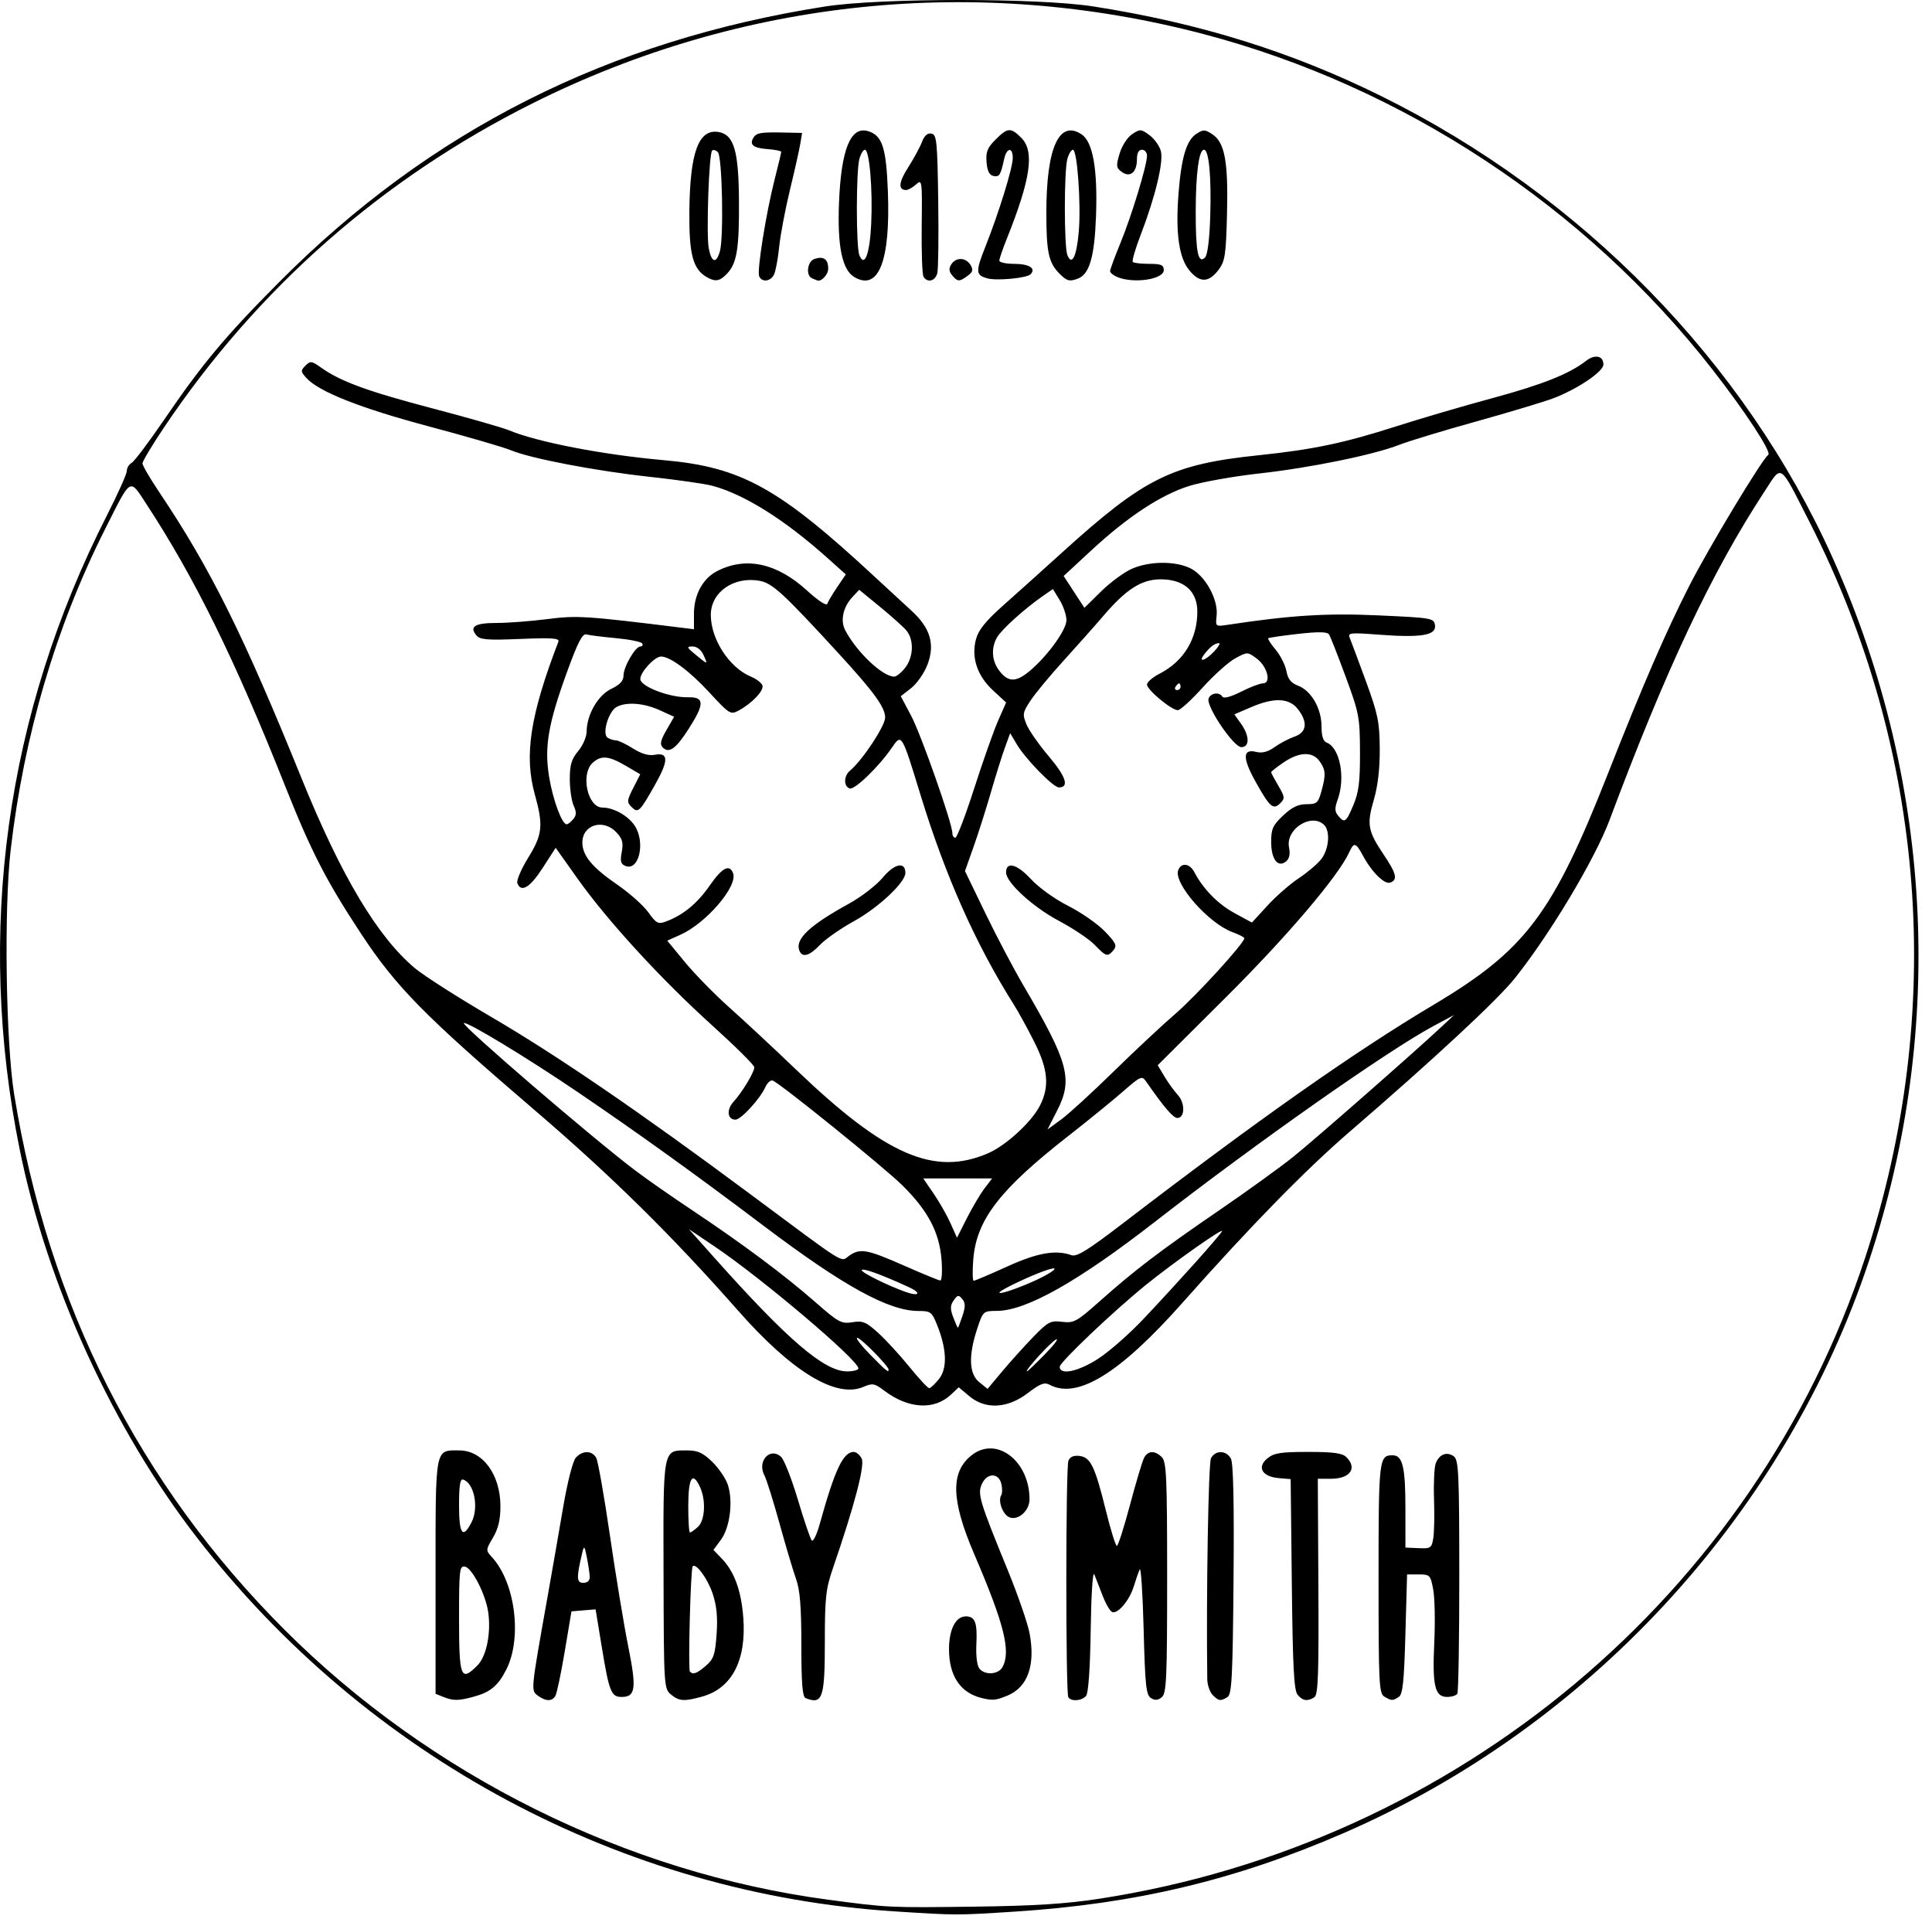 <?xml version="1.0" encoding="UTF-8" standalone="no"?>
<!-- Created with Inkscape (http://www.inkscape.org/) -->

<svg
   version="1.1"
   id="svg9"
   width="383.803"
   height="382.623"
   viewBox="0 0 383.803 382.623"
   sodipodi:docname="6.png"
   inkscape:export-filename="/Users/andrew/Desktop/ornaments/6/6.png"
   inkscape:export-xdpi="96"
   inkscape:export-ydpi="96"
   inkscape:version="1.1 (c4e8f9e, 2021-05-24)"
   xmlns:inkscape="http://www.inkscape.org/namespaces/inkscape"
   xmlns:sodipodi="http://sodipodi.sourceforge.net/DTD/sodipodi-0.dtd"
   xmlns="http://www.w3.org/2000/svg"
   xmlns:svg="http://www.w3.org/2000/svg">
  <defs
     id="defs13">
    <clipPath
       clipPathUnits="userSpaceOnUse"
       id="clipPath203">
      <rect
         style="fill:none;stroke:#000000;stroke-width:1.887"
         id="rect205"
         width="383.803"
         height="382.623"
         x="86.62"
         y="85.14" />
    </clipPath>
  </defs>
  <sodipodi:namedview
     id="namedview11"
     pagecolor="#ffffff"
     bordercolor="#666666"
     borderopacity="1.0"
     inkscape:pageshadow="2"
     inkscape:pageopacity="0.0"
     inkscape:pagecheckerboard="0"
     showgrid="false"
     fit-margin-top="0"
     fit-margin-left="0"
     fit-margin-right="0"
     fit-margin-bottom="0"
     inkscape:zoom="0.61465411"
     inkscape:cx="13.01545"
     inkscape:cy="391.27698"
     inkscape:window-width="1312"
     inkscape:window-height="1027"
     inkscape:window-x="0"
     inkscape:window-y="25"
     inkscape:window-maximized="0"
     inkscape:current-layer="g15" />
  <g
     inkscape:groupmode="layer"
     inkscape:label="Image"
     id="g15">
    <path
       style="fill:#000000;stroke-width:0.667"
       d="M 177.951,379.688 C 123.613,376.231 72.904,349.092 39.086,305.369 22.393,283.786 9.36,255.248 3.919,228.364 -4.83,185.138 1.123,141.869 21.256,102.345 c 2.166,-4.251 3.937,-8.211 3.937,-8.8 0,-0.589 0.436,-1.315 0.97,-1.613 0.533,-0.298 3.424,-4.137 6.424,-8.529 C 40.244,72.189 44.757,66.79 55.497,55.998 85.449,25.899 120.805,8.052 163.86,1.298 c 10.974,-1.721 42.344,-1.733 53.333,-0.02 21,3.274 39.281,8.959 57.082,17.751 39.97,19.742 72.343,52.862 89.862,91.935 20.177,45.001 22.451,95.302 6.407,141.673 -17.072,49.341 -55.41,90.573 -103.684,111.511 -21.48,9.317 -41.326,14.043 -65.429,15.58 -11.456,0.731 -11.349,0.731 -23.481,-0.041 z m 40.435,-2.528 c 71.058,-10.948 130.2,-60.472 152.165,-127.419 16.002,-48.773 12.093,-100.515 -11.026,-145.948 -6.133,-12.052 -5.456,-11.581 -8.954,-6.233 -10.539,16.11 -19.547,35.201 -30.817,65.312 -2.918,7.797 -11.841,22.702 -18.83,31.457 -3.462,4.336 -16.164,16.136 -32.812,30.481 -8.752,7.542 -19.783,18.825 -33.171,33.931 -12.461,14.059 -20.913,19.278 -26.437,16.321 -1.022,-0.547 -1.865,-0.223 -4.341,1.667 -4.023,3.071 -8.406,3.295 -11.618,0.592 l -2.083,-1.753 -1.57,1.475 c -3.311,3.111 -8.455,2.805 -13.2,-0.784 -1.962,-1.484 -2.353,-1.557 -4.165,-0.776 -5.432,2.34 -14.208,-3 -24.924,-15.166 C 133.542,245.489 121.437,233.56 106.272,220.569 84.284,201.733 78.664,196.019 71.674,185.39 64.761,174.88 61.797,169.107 56.621,156.074 46.683,131.047 38.713,114.847 29.149,100.227 c -3.481,-5.321 -2.995,-5.606 -8.259,4.847 -9.794,19.451 -16.13,40.968 -18.771,63.747 -1.348,11.632 -0.962,38.333 0.702,48.587 6.785,41.788 24.781,77.413 53.713,106.33 28.922,28.906 67.949,48.281 107.992,53.613 11.946,1.591 12.07,1.597 29,1.379 11.946,-0.153 18.244,-0.551 24.859,-1.57 z m -130.359,-40.106 -1.5,-0.603 v -23.273 c 0,-26.018 -0.178,-25.073 4.713,-25.073 4.635,0 8.166,4.78 8.172,11.06 0.003,2.684 -0.418,4.471 -1.472,6.257 -1.46,2.474 -1.462,2.516 -0.189,3.91 4.625,5.067 6.009,16.072 2.811,22.339 -1.621,3.175 -3.145,4.452 -6.368,5.333 -3.129,0.856 -4.14,0.864 -6.167,0.049 z m 6.81,-6.229 c 1.785,-1.785 2.723,-6.326 2.166,-10.481 -0.474,-3.531 -3.189,-8.883 -4.643,-9.152 -1.07,-0.198 -1.167,0.636 -1.167,10.056 0,12.04 0.325,12.895 3.644,9.577 z m -1.153,-28.47 c 1.473,-2.888 0.524,-7.731 -1.657,-8.45 -0.621,-0.205 -0.833,1.112 -0.833,5.17 0,5.71 0.748,6.695 2.49,3.281 z m 13.173,34.466 c -1.413,-1.033 -1.433,-0.819 1.879,-19.413 0.914,-5.133 2.326,-13.233 3.136,-18 0.84,-4.941 1.915,-9.168 2.501,-9.833 1.327,-1.507 3.266,-1.492 4.081,0.031 0.353,0.659 1.58,7.634 2.728,15.5 1.148,7.866 2.78,17.752 3.628,21.969 1.677,8.339 1.457,10 -1.323,10 -2.086,0 -2.474,-0.992 -3.986,-10.207 l -1.181,-7.194 -2.397,0.201 -2.397,0.201 -1.342,8 c -0.738,4.4 -1.581,8.375 -1.873,8.833 -0.691,1.086 -1.892,1.056 -3.455,-0.087 z m 10.298,-23.58 c -0.021,-0.642 -0.274,-2.367 -0.561,-3.833 -0.465,-2.375 -0.566,-2.484 -0.918,-1 -1.191,5.021 -1.158,6 0.2,6 0.824,0 1.302,-0.436 1.278,-1.167 z m 16.119,23.333 c -1.37,-1.141 -1.402,-1.654 -1.456,-23.76 -0.063,-25.363 -0.187,-24.709 4.696,-24.709 2.096,0 3.117,0.465 4.979,2.27 1.288,1.249 2.683,3.302 3.099,4.563 1.074,3.255 0.416,8.492 -1.37,10.908 l -1.493,2.019 1.697,1.772 c 2.468,2.576 3.842,6.378 4.239,11.729 0.627,8.443 -2.276,14.001 -8.169,15.637 -3.597,0.999 -4.592,0.93 -6.222,-0.428 z m 6.962,-5.701 c 1.537,-1.322 1.83,-2.185 2.12,-6.244 0.241,-3.374 0.022,-5.659 -0.774,-8.054 -0.991,-2.982 -3.32,-6.168 -3.979,-5.441 -0.41,0.452 -0.935,20.526 -0.547,20.915 0.648,0.648 1.371,0.381 3.179,-1.175 z m -1.595,-27.569 c 1.409,-1.276 1.635,-5.255 0.445,-7.865 -1.495,-3.28 -2.343,-1.972 -2.356,3.635 -0.007,2.933 0.146,5.333 0.339,5.333 0.194,0 0.901,-0.496 1.572,-1.103 z m 21.386,33.995 c -0.616,-0.248 -0.833,-2.999 -0.833,-10.53 0,-7.582 -0.268,-10.941 -1.047,-13.111 -0.576,-1.604 -2.058,-6.579 -3.294,-11.054 -1.236,-4.475 -2.581,-8.762 -2.99,-9.525 -1.503,-2.808 1.08,-5.708 3.297,-3.702 0.608,0.551 2.113,4.383 3.344,8.516 1.23,4.133 2.469,7.78 2.753,8.104 0.284,0.324 1.006,-1.176 1.606,-3.333 2.997,-10.781 4.642,-14.256 6.745,-14.256 0.48,0 1.184,0.581 1.564,1.291 0.692,1.293 -1.381,9.219 -5.69,21.759 -1.435,4.175 -1.621,5.864 -1.621,14.7 0,11.168 -0.459,12.503 -3.833,11.142 z m 34.861,-0.045 c -4.145,-1.053 -6.361,-4.42 -6.361,-9.666 0,-3.924 1.325,-6.515 3.332,-6.515 1.852,0 2.315,1.222 2.104,5.546 -0.112,2.291 0.135,4.27 0.602,4.833 1.137,1.37 3.796,1.176 4.605,-0.335 1.677,-3.133 0.318,-8.543 -5.62,-22.377 -4.625,-10.775 -4.769,-16.339 -0.51,-19.689 4.917,-3.868 11.466,1.124 11.483,8.753 0.005,2.204 -2.123,4.198 -3.882,3.64 -1.362,-0.432 -2.469,-3.257 -1.738,-4.438 0.229,-0.371 0.233,-1.407 0.008,-2.303 -0.551,-2.195 -2.838,-2.157 -3.85,0.064 -0.908,1.992 -0.499,3.36 5.086,17.002 2.033,4.965 4.003,10.647 4.378,12.626 1.202,6.338 -0.339,10.721 -4.361,12.402 -2.322,0.97 -3.02,1.031 -5.275,0.458 z m 17.342,-0.121 c -0.54,-0.873 -0.525,-45.546 0.015,-46.955 0.306,-0.796 1.016,-1.112 2.195,-0.975 2.214,0.257 3.069,2.03 5.272,10.937 0.944,3.813 1.916,6.933 2.16,6.933 0.245,0 1.422,-3.675 2.616,-8.167 1.194,-4.492 2.451,-8.692 2.795,-9.333 0.774,-1.448 2.154,-1.494 3.529,-0.119 0.912,0.912 1.048,4.016 1.048,23.918 0,20.054 -0.13,22.979 -1.056,23.747 -0.765,0.635 -1.361,0.684 -2.167,0.177 -0.954,-0.601 -1.158,-2.52 -1.444,-13.628 -0.183,-7.111 -0.536,-12.479 -0.783,-11.928 -0.247,0.55 -0.779,2.076 -1.182,3.391 -0.841,2.744 -3.122,5.468 -4.261,5.089 -0.426,-0.142 -1.28,-1.583 -1.899,-3.202 -0.619,-1.62 -1.369,-3.545 -1.667,-4.278 -0.314,-0.774 -0.618,3.816 -0.724,10.95 -0.114,7.682 -0.457,12.614 -0.915,13.167 -0.839,1.011 -2.975,1.178 -3.533,0.276 z m 28.677,-0.441 c -0.576,-0.576 -1.06,-2.001 -1.075,-3.167 -0.218,-17.083 0.219,-42.899 0.744,-43.879 0.875,-1.636 3.053,-1.582 3.952,0.097 0.48,0.898 0.652,8.789 0.523,24.025 -0.163,19.298 -0.341,22.783 -1.192,23.32 -1.369,0.865 -1.742,0.815 -2.952,-0.396 z m 16.867,-0.054 c -0.721,-0.868 -0.964,-5.524 -1.145,-21.964 l -0.23,-20.862 -2.369,-0.203 c -3.298,-0.283 -4.389,-2.168 -2.264,-3.912 1.32,-1.083 2.63,-1.292 8.119,-1.292 5.061,0 6.783,0.238 7.593,1.048 2.217,2.217 0.712,4.286 -3.12,4.286 h -2.567 l 0.115,21.41 c 0.094,17.512 -0.051,21.516 -0.799,21.99 -1.367,0.866 -2.315,0.723 -3.333,-0.502 z m 17.252,0.382 c -1.075,-0.626 -1.167,-2.47 -1.167,-23.513 0,-23.698 0.084,-24.434 2.777,-24.434 1.999,0 2.557,2.281 2.559,10.456 l 0.002,7.877 2.597,0.115 c 2.432,0.108 2.618,-0.019 2.939,-2 0.188,-1.163 0.254,-4.662 0.146,-7.776 -0.108,-3.113 0.045,-6.297 0.341,-7.076 0.687,-1.806 2.209,-2.393 3.589,-1.383 0.957,0.7 1.08,3.363 1.087,23.648 0.005,12.573 -0.169,23.147 -0.387,23.499 -0.217,0.352 -1.135,0.639 -2.039,0.639 -2.427,0 -2.948,-2.216 -2.543,-10.815 0.195,-4.135 0.101,-8.868 -0.209,-10.518 -0.538,-2.872 -0.662,-3 -2.877,-3 h -2.315 l -0.333,11.859 c -0.269,9.558 -0.527,11.981 -1.333,12.49 -1.234,0.778 -1.385,0.775 -2.833,-0.069 z m -88.48,-63.113 c 1.675,-2.118 1.541,-5.904 -0.379,-10.703 -1.047,-2.618 -1.287,-2.797 -3.727,-2.797 -5.887,0 -14.89,-4.951 -30.69,-16.88 -13.575,-10.248 -24.844,-18.356 -36.891,-26.54 -10.096,-6.859 -22.249,-14.22 -22.712,-13.757 -0.475,0.475 25.53,22.831 34.045,29.269 2.2,1.663 7.3,5.222 11.333,7.909 9.943,6.623 18.325,12.876 24.386,18.189 4.663,4.088 5.235,4.4 7.417,4.046 2.056,-0.334 2.72,-0.062 5.102,2.09 1.506,1.361 4.296,4.394 6.2,6.74 1.904,2.347 3.687,4.266 3.963,4.266 0.276,0 1.154,-0.825 1.952,-1.833 z m 18.783,-8.409 c 2.887,-2.965 3.373,-3.216 5.677,-2.935 2.335,0.284 2.886,-0.019 7.52,-4.145 6.872,-6.119 11.991,-10.013 23.667,-18.006 5.5,-3.765 12.1,-8.528 14.667,-10.585 4.27,-3.422 23.948,-20.68 29.619,-25.977 l 2.381,-2.224 -4,2.134 c -9.04,4.823 -35.11,23.137 -55.46,38.96 -15.204,11.822 -25.501,17.631 -31.32,17.669 -2.756,0.018 -2.79,0.048 -3.94,3.511 -1.775,5.345 -1.644,8.996 0.382,10.637 l 1.662,1.346 2.994,-3.571 c 1.647,-1.964 4.415,-5.03 6.151,-6.813 z m -34.803,6.315 c 0,-1.647 -19.199,-17.919 -28.62,-24.256 l -5.047,-3.395 5,5.609 c 14.628,16.409 21.894,22.636 26.409,22.636 1.242,0 2.257,-0.267 2.257,-0.593 z m 6,0.245 c 0,-0.708 -5.529,-6.318 -6.227,-6.318 -0.398,0 0.754,1.5 2.56,3.333 3.274,3.324 3.667,3.644 3.667,2.985 z m 31.025,-3.022 c 1.82,-1.854 2.837,-3.192 2.262,-2.975 -0.911,0.344 -6.392,6.345 -5.795,6.345 0.124,0 1.714,-1.517 3.533,-3.37 z m 10.705,0.797 c 2.165,-1.415 6.187,-4.96 8.937,-7.877 7.002,-7.428 14.895,-16.235 15.559,-17.362 0.602,-1.02 -9.75,6.274 -15.226,10.728 -6.556,5.333 -17,15.265 -17,16.166 0,1.754 3.738,0.954 7.73,-1.655 z m -27.055,-8.453 c 0.605,-1.832 0.595,-2.58 -0.042,-3.348 -0.716,-0.863 -0.932,-0.829 -1.702,0.27 -0.7,0.999 -0.719,1.69 -0.093,3.348 0.434,1.149 0.849,2.089 0.924,2.089 0.074,0 0.486,-1.062 0.914,-2.359 z m -10.675,-5.715 c -5.604,-2.574 -9.333,-3.909 -9.333,-3.341 0,0.477 5.216,3.056 8.667,4.286 2.771,0.988 3.286,0.258 0.667,-0.945 z m 25.127,-1.309 c 2.497,-1.154 4.195,-2.23 3.774,-2.391 -0.421,-0.161 -3.421,0.944 -6.667,2.454 -3.549,1.652 -5.053,2.605 -3.774,2.391 1.17,-0.196 4.17,-1.3 6.667,-2.454 z m -18.62,-4.208 c -0.432,-5.385 -2.704,-9.687 -7.747,-14.67 -3.608,-3.565 -24.254,-20.253 -25.783,-20.84 -0.407,-0.156 -1.07,0.441 -1.474,1.326 -1.079,2.367 -4.827,6.441 -5.927,6.441 -1.603,0 -1.826,-1.98 -0.398,-3.534 1.704,-1.853 4.149,-5.9 4.152,-6.872 0.001,-0.407 -3.778,-4.157 -8.399,-8.333 -10.131,-9.158 -20.744,-20.726 -26.688,-29.092 l -4.38,-6.165 -2.584,3.998 c -2.529,3.912 -4.283,4.969 -5.027,3.029 -0.205,-0.533 0.758,-2.8 2.139,-5.038 2.867,-4.644 3.05,-6.401 1.319,-12.638 -2.142,-7.72 -0.906,-15.708 4.684,-30.275 0.278,-0.724 -1.136,-0.831 -7.541,-0.567 -6.648,0.274 -8.02,0.159 -8.759,-0.731 -1.439,-1.734 -0.252,-2.448 4.066,-2.448 2.245,0 6.764,-0.344 10.043,-0.764 5.902,-0.757 7.65,-0.644 26.963,1.746 l 2.167,0.268 0.003,-3.125 c 0.003,-3.718 1.762,-6.957 4.565,-8.407 5.718,-2.957 11.899,-1.63 17.884,3.838 2.226,2.033 3.88,3.112 4.041,2.632 0.149,-0.446 1.037,-1.94 1.973,-3.32 l 1.702,-2.508 -3.584,-3.209 c -8.568,-7.671 -16.55,-12.682 -22.935,-14.399 -1.457,-0.392 -6.999,-1.185 -12.316,-1.762 -10.802,-1.173 -23.764,-3.651 -27.696,-5.294 -1.425,-0.595 -8.751,-2.725 -16.28,-4.732 -13.62,-3.631 -21.882,-6.897 -24.352,-9.626 -1.145,-1.265 -1.16,-1.47 -0.184,-2.446 0.976,-0.976 1.235,-0.944 3.089,0.376 3.873,2.758 9.202,4.712 22.094,8.1 7.135,1.875 14.007,3.842 15.273,4.371 5.589,2.335 18.682,4.862 30.724,5.928 15.44,1.367 22.861,5.478 42.031,23.28 2.401,2.229 5.619,5.198 7.153,6.596 3.784,3.452 4.748,6.697 3.196,10.761 -0.633,1.658 -2.083,3.743 -3.221,4.634 l -2.07,1.62 2.062,3.888 c 1.988,3.749 8.182,21.378 8.182,23.288 0,0.513 0.267,0.934 0.593,0.934 0.326,0 2.016,-4.425 3.755,-9.833 1.739,-5.408 3.875,-11.452 4.746,-13.43 l 1.585,-3.597 -2.598,-2.403 c -3.156,-2.92 -4.362,-6.551 -3.382,-10.188 0.493,-1.83 1.927,-3.608 5.396,-6.688 2.598,-2.307 7.87,-7.044 11.715,-10.528 16.429,-14.885 21.76,-17.513 39.191,-19.328 10.595,-1.103 16.82,-2.41 26.995,-5.667 4.953,-1.586 13.636,-4.134 19.297,-5.663 9.891,-2.671 15.291,-4.82 18.584,-7.395 1.767,-1.381 3.457,-1.029 3.457,0.721 0,1.411 -5.154,4.885 -9.953,6.708 -1.83,0.696 -8.723,2.768 -15.316,4.605 -6.594,1.837 -13.442,3.914 -15.22,4.615 -5.07,1.998 -17.634,4.574 -27.844,5.708 -5.133,0.57 -11.418,1.692 -13.966,2.492 -5.629,1.769 -12.214,6.107 -19.48,12.836 l -5.447,5.043 2.063,3.162 2.063,3.162 3.276,-3.226 c 1.802,-1.774 4.525,-3.793 6.05,-4.485 3.497,-1.588 8.73,-1.642 11.774,-0.121 2.904,1.451 5.51,6.179 5.165,9.369 -0.236,2.18 -0.214,2.2 2.132,1.844 12.596,-1.907 19.691,-2.352 30.037,-1.881 10.637,0.484 11.007,0.548 11.208,1.962 0.284,1.993 -2.691,2.502 -10.992,1.88 -6.081,-0.456 -6.385,-0.417 -5.894,0.755 0.285,0.68 1.723,4.536 3.197,8.57 2.362,6.466 2.683,8.043 2.716,13.333 0.025,3.951 -0.377,7.413 -1.178,10.137 -1.43,4.864 -1.19,6.207 1.937,10.853 2.565,3.811 2.852,5.004 1.345,5.582 -1.142,0.438 -3.661,-2.037 -5.445,-5.35 -1.419,-2.634 -1.784,-2.725 -2.717,-0.676 -2.162,4.746 -12.321,16.689 -24.565,28.881 l -13.485,13.428 1.34,2.239 c 0.737,1.231 1.933,2.885 2.658,3.674 1.476,1.606 1.417,4.565 -0.091,4.565 -0.833,0 -2.656,-2.126 -6.219,-7.254 -0.821,-1.182 -1.084,-1.068 -4.591,2 -2.046,1.79 -6.981,5.804 -10.969,8.921 -13.529,10.575 -18.134,16.565 -18.763,24.409 -0.188,2.342 -0.151,4.258 0.082,4.258 0.233,0 3.199,-1.26 6.591,-2.801 6.076,-2.759 9.694,-3.401 12.834,-2.278 1.04,0.372 3.238,-0.982 10,-6.165 27.201,-20.846 46.114,-34.15 62,-43.614 18.213,-10.85 23.581,-17.973 34.563,-45.865 6.932,-17.604 11.502,-28.152 16.177,-37.331 3.843,-7.547 14.549,-25.3 15.677,-25.997 0.755,-0.467 -4.528,-8.546 -11.082,-16.948 C 314.959,41.058 278.706,17.172 239.03,6.754 194.066,-5.053 147.3,-0.228 105.86,20.493 75.916,35.466 51.09,57.304 32.511,85.015 c -2.314,3.451 -4.207,6.616 -4.207,7.032 0,0.417 1.501,2.993 3.336,5.725 10.137,15.098 16.717,28.323 28.237,56.761 7.883,19.46 15.107,31.559 22.577,37.812 1.764,1.477 8.577,5.824 15.14,9.659 13.029,7.614 29.552,18.915 51.266,35.06 19.801,14.724 18.04,13.623 19.81,12.383 2.203,-1.543 3.531,-1.308 10.857,1.921 3.667,1.616 6.933,2.961 7.258,2.988 0.325,0.027 0.437,-1.866 0.25,-4.208 z M 140.36,55.021 c -2.705,-1.576 -3.487,-4.538 -3.414,-12.947 0.102,-11.906 1.856,-16.606 5.909,-15.831 2.94,0.562 3.875,3.76 3.945,13.498 0.069,9.536 -0.402,12.504 -2.307,14.55 -1.487,1.596 -2.376,1.753 -4.132,0.73 z m 2.654,-5.113 c 0.783,-2.799 0.458,-18.822 -0.399,-19.679 -0.403,-0.403 -0.918,-0.547 -1.146,-0.32 -0.634,0.634 -1.188,16.647 -0.672,19.399 0.542,2.887 1.504,3.147 2.216,0.599 z m 7.791,4.931 c -0.444,-1.156 1.388,-12.571 3.082,-19.205 0.718,-2.813 1.306,-5.273 1.306,-5.466 0,-0.193 -1.252,-0.443 -2.782,-0.556 -2.803,-0.207 -3.609,-0.893 -2.708,-2.305 0.598,-0.937 1.483,-1.08 6.062,-0.979 l 3.573,0.079 -0.358,2.167 c -0.197,1.192 -1.123,5.317 -2.058,9.167 -0.935,3.85 -1.897,8.95 -2.138,11.333 -0.241,2.383 -0.708,4.858 -1.038,5.5 -0.712,1.384 -2.451,1.541 -2.941,0.265 z m 10.555,0.461 c -1.361,-0.549 -0.997,-3.417 0.494,-3.89 1.783,-0.566 2.673,0.088 2.673,1.966 0,1.198 -1.428,2.685 -2.221,2.313 -0.062,-0.029 -0.487,-0.204 -0.945,-0.389 z m 8.387,-0.248 c -2.453,-1.432 -3.422,-6.103 -3.072,-14.809 0.429,-10.673 2.329,-15.286 5.837,-14.173 2.763,0.877 3.536,3.256 3.87,11.909 0.532,13.813 -1.825,19.879 -6.635,17.073 z m 3.321,-10.613 c 0.324,-6.778 -0.349,-14.697 -1.248,-14.697 -0.331,0 -0.826,0.825 -1.101,1.833 -0.664,2.434 -0.667,17.486 -0.003,19.111 1.034,2.532 2.064,-0.203 2.353,-6.248 z m 10.394,10.532 c -0.262,-0.424 -0.425,-4.974 -0.363,-10.112 0.11,-9.038 0.073,-9.306 -1.116,-8.229 -0.676,0.612 -1.563,1.112 -1.97,1.112 -1.637,0 -1.495,-1.537 0.416,-4.524 1.106,-1.729 2.332,-3.99 2.723,-5.025 0.473,-1.252 1.101,-1.807 1.876,-1.658 1.053,0.202 1.183,1.468 1.354,13.215 0.104,7.145 0.023,13.666 -0.179,14.491 -0.392,1.596 -1.949,2.01 -2.741,0.729 z m 5.684,-0.285 c -0.636,-0.766 -0.684,-1.361 -0.176,-2.167 0.924,-1.464 2.89,-1.415 3.816,0.095 0.592,0.965 0.481,1.397 -0.555,2.167 -1.637,1.216 -2.007,1.204 -3.086,-0.095 z m 7.046,0.617 c -2.382,-0.638 -2.428,-1.289 -0.444,-6.294 2.72,-6.862 5.444,-15.686 5.444,-17.635 0,-2.214 -1.212,-2.072 -1.71,0.201 -0.712,3.251 -0.933,3.602 -2.122,3.377 -0.819,-0.155 -1.231,-0.972 -1.376,-2.726 -0.169,-2.045 0.158,-2.87 1.782,-4.494 2.414,-2.414 3.02,-2.455 5.122,-0.353 2.679,2.679 1.874,8.192 -2.95,20.222 -0.777,1.939 -1.414,3.814 -1.414,4.167 0,0.353 1.332,0.642 2.961,0.642 2.976,0 4.395,0.911 3.23,2.076 -0.753,0.753 -6.653,1.32 -8.524,0.819 z m 14.307,-0.921 c -2.187,-2.187 -2.64,-4.28 -2.636,-12.183 0.007,-12.842 2.525,-18.448 6.978,-15.53 2.277,1.492 3.238,6.951 2.884,16.383 -0.298,7.946 -1.303,11.409 -3.562,12.276 -1.685,0.647 -2.205,0.512 -3.663,-0.946 z m 3.811,-8.43 c 0.46,-5.488 -0.311,-16.21 -1.165,-16.21 -0.327,0 -0.825,0.825 -1.107,1.833 -0.671,2.4 -0.664,17.463 0.009,19.111 0.901,2.206 1.847,0.226 2.263,-4.735 z m 7.715,9.103 c -0.825,-0.332 -1.5,-0.871 -1.5,-1.199 0,-0.328 0.914,-2.813 2.032,-5.521 2.219,-5.38 5.302,-15.494 5.302,-17.396 0,-0.658 -0.45,-1.195 -1,-1.195 -0.657,0 -1,0.658 -1,1.918 0,2.566 -1.367,3.691 -3.018,2.484 -1.115,-0.816 -1.158,-1.188 -0.418,-3.658 0.471,-1.573 1.542,-3.22 2.501,-3.849 1.578,-1.034 1.781,-1.022 3.437,0.215 0.968,0.722 1.98,2.139 2.25,3.148 0.572,2.137 -1.11,9.123 -4.007,16.645 -1.063,2.761 -1.766,5.187 -1.562,5.392 0.204,0.204 1.671,0.371 3.26,0.371 2.377,0 2.889,0.221 2.889,1.246 0,1.825 -5.876,2.722 -9.167,1.4 z m 14.304,-1.271 c -2.117,-2.516 -2.821,-7.376 -2.213,-15.286 0.552,-7.178 1.572,-10.614 3.535,-11.899 1.384,-0.907 1.709,-0.9 3.182,0.065 2.475,1.622 3.179,5.437 2.92,15.829 -0.2,8.048 -0.397,9.382 -1.628,11.036 -1.953,2.624 -3.737,2.703 -5.796,0.256 z m 4.091,-10.835 c 0.242,-7.861 -0.259,-13.207 -1.239,-13.207 -1.011,0 -1.635,4.67 -1.646,12.333 -0.011,7.973 0.488,10.433 1.845,9.08 0.509,-0.508 0.897,-3.569 1.04,-8.206 z m -44.849,193.126 1.524,-2 h -6.848 -6.848 l 2.063,3.007 c 1.135,1.654 2.646,4.305 3.357,5.891 l 1.294,2.884 1.967,-3.891 c 1.082,-2.14 2.653,-4.791 3.491,-5.891 z m 0.738,-7.006 c 3.546,-1.539 8.622,-6.202 10.272,-9.437 1.942,-3.806 1.639,-7.204 -1.131,-12.704 -1.324,-2.63 -3.164,-5.979 -4.088,-7.444 -7.531,-11.93 -13.558,-25.472 -18.474,-41.512 -3.778,-12.324 -3.763,-12.3 -5.7,-9.471 -2.624,3.832 -7.451,8.486 -8.417,8.115 -1.218,-0.467 -1.16,-2.505 0.101,-3.551 2.458,-2.04 6.986,-8.897 6.97,-10.555 -0.019,-2.029 -2.25,-5.091 -9.317,-12.789 -10.874,-11.845 -13.073,-13.869 -15.582,-14.34 -5.17,-0.97 -9.763,2.243 -9.736,6.81 0.028,4.828 3.683,10.436 7.955,12.205 1.064,0.441 2.096,1.222 2.293,1.735 0.384,1 -2.065,3.59 -4.753,5.029 -1.567,0.839 -1.831,0.675 -5.743,-3.57 -3.949,-4.286 -7.823,-7.173 -9.63,-7.178 -1.281,-0.004 -4.138,3.088 -4.127,4.467 0.011,1.487 5.838,3.711 9.491,3.622 3.277,-0.08 3.304,1.293 0.122,6.267 -2.545,3.979 -3.908,4.955 -5.164,3.699 -0.603,-0.603 -0.431,-1.402 0.742,-3.441 l 1.528,-2.655 -2.864,-1.3 c -3.154,-1.432 -6.6,-1.696 -8.545,-0.655 -1.635,0.875 -2.963,5.382 -1.803,6.119 0.45,0.286 1.198,0.524 1.664,0.53 0.466,0.005 1.985,0.729 3.377,1.608 1.685,1.063 3.126,1.484 4.312,1.257 2.762,-0.528 2.793,1.1 0.111,5.865 -3.094,5.496 -3.412,5.8 -4.708,4.504 -0.959,-0.959 -0.929,-1.295 0.337,-3.777 l 1.39,-2.725 -2.891,-1.694 c -3.374,-1.977 -4.874,-2.112 -6.555,-0.591 -2.463,2.229 -1.024,8.897 1.921,8.897 2.231,0 5.129,1.627 6.428,3.609 2.158,3.293 0.862,9.026 -1.809,8.001 -0.972,-0.373 -1.122,-0.911 -0.771,-2.779 0.348,-1.857 0.138,-2.632 -1.059,-3.907 -2.605,-2.773 -6.762,-1.529 -6.762,2.024 0,2.602 1.925,4.923 6.958,8.385 2.398,1.65 5.162,4.113 6.142,5.474 1.626,2.257 1.94,2.415 3.59,1.795 3.346,-1.257 6.161,-3.58 8.603,-7.102 2.467,-3.557 3.928,-4.332 4.645,-2.464 0.984,2.564 -5.316,9.929 -10.466,12.234 l -2.613,1.17 3.552,4.307 c 1.954,2.369 5.898,6.394 8.766,8.946 2.868,2.552 8.838,8.112 13.267,12.355 17.8,17.053 27.464,21.258 38.171,16.612 z m -37.523,-40.275 c -0.865,-2.254 2.053,-5.004 9.853,-9.285 2.446,-1.342 5.482,-3.686 6.747,-5.209 2.311,-2.782 4.473,-3.216 4.473,-0.898 0,1.875 -5.366,6.903 -10.226,9.583 -2.626,1.447 -5.655,3.56 -6.732,4.694 -2.117,2.23 -3.538,2.615 -4.114,1.115 z m 62.406,24.08 c 4.217,-4.131 9.747,-9.299 12.289,-11.485 4.097,-3.523 13.711,-14.049 13.711,-15.013 4e-5,-0.201 -1.032,-0.739 -2.293,-1.195 -4.818,-1.742 -11.834,-9.742 -10.833,-12.352 0.598,-1.557 2.279,-1.34 3.199,0.413 1.759,3.355 4.684,6.337 7.966,8.124 l 3.471,1.889 3.078,-3.361 c 1.693,-1.848 4.481,-4.287 6.194,-5.42 1.714,-1.133 3.739,-2.851 4.5,-3.819 1.524,-1.938 1.834,-5.53 0.584,-6.78 -2.5,-2.5 -7.71,0.817 -6.984,4.446 0.262,1.312 0.069,2.24 -0.578,2.777 -1.624,1.348 -2.972,-0.402 -2.972,-3.86 0,-2.584 0.335,-3.322 2.381,-5.252 1.736,-1.637 2.991,-2.245 4.635,-2.245 2.037,0 2.321,-0.241 2.949,-2.5 0.934,-3.364 0.883,-4.278 -0.336,-6.018 -1.387,-1.98 -4.034,-1.902 -7.141,0.209 -1.368,0.93 -2.488,1.813 -2.488,1.962 0,0.149 0.642,1.36 1.428,2.691 1.288,2.183 1.327,2.521 0.397,3.45 -1.407,1.407 -2.074,0.836 -4.874,-4.171 -2.683,-4.798 -2.655,-6.694 0.09,-6.005 1.167,0.293 2.298,-0.004 3.631,-0.954 1.065,-0.758 2.85,-1.697 3.966,-2.086 2.454,-0.856 2.694,-2.886 0.648,-5.487 -1.738,-2.21 -4.727,-2.32 -9.318,-0.345 l -3.28,1.411 1.323,1.858 c 1.711,2.403 1.744,4.653 0.068,4.653 -1.558,0 -7.072,-8.187 -6.506,-9.66 0.436,-1.135 2.138,-1.349 2.757,-0.347 0.245,0.396 1.718,-0.004 3.684,-1 1.802,-0.913 3.756,-1.66 4.342,-1.66 1.729,0 0.91,-3.337 -1.205,-4.91 -1.844,-1.371 -1.858,-1.371 -4.266,-0.074 -1.329,0.716 -4.246,3.327 -6.483,5.803 -2.237,2.476 -4.46,4.505 -4.94,4.508 -1.246,0.009 -6.128,-4.047 -6.128,-5.092 0,-0.481 1.125,-1.452 2.5,-2.157 4.787,-2.455 7.5,-6.915 7.5,-12.331 0,-4.07 -2.662,-6.414 -7.284,-6.414 -3.795,0 -6.846,1.949 -11.405,7.285 -1.638,1.917 -5.167,5.89 -7.842,8.829 -2.676,2.939 -5.638,6.513 -6.584,7.941 -1.589,2.401 -1.651,2.762 -0.819,4.772 0.495,1.196 2.507,4.069 4.472,6.385 3.378,3.982 4.062,6.123 1.959,6.123 -1.116,0 -6.617,-5.629 -8.357,-8.553 l -1.321,-2.219 -1.051,2.886 c -0.578,1.587 -1.831,5.586 -2.785,8.886 -0.953,3.3 -2.5,8.163 -3.437,10.806 l -1.703,4.806 4.046,8.37 c 2.225,4.604 5.673,11.141 7.661,14.527 8.858,15.088 9.767,18.467 6.626,24.628 l -1.939,3.804 2.716,-1.983 c 1.494,-1.091 6.166,-5.363 10.382,-9.494 z m -3.705,-25.172 c -1.075,-1.122 -4.32,-3.297 -7.21,-4.833 -5.124,-2.723 -10.418,-7.589 -10.418,-9.574 0,-2.233 2.174,-1.667 4.888,1.273 1.594,1.727 4.768,4.014 7.445,5.367 2.567,1.296 5.839,3.57 7.273,5.053 2.203,2.279 2.474,2.855 1.752,3.726 -1.172,1.413 -1.491,1.326 -3.73,-1.011 z M 113.877,162.721 c 0.653,-0.787 0.672,-1.403 0.082,-2.698 -0.421,-0.923 -0.765,-3.291 -0.765,-5.262 0,-2.85 0.341,-3.99 1.667,-5.565 0.917,-1.089 1.673,-2.837 1.681,-3.884 0.026,-3.367 2.258,-7.231 4.901,-8.486 1.699,-0.806 2.419,-1.584 2.42,-2.616 0.003,-1.755 2.347,-5.802 3.36,-5.802 0.394,0 0.549,-0.269 0.346,-0.599 -0.204,-0.329 -2.546,-0.801 -5.206,-1.048 -2.66,-0.247 -5.3,-0.578 -5.868,-0.737 -0.786,-0.219 -1.694,1.53 -3.808,7.332 -3.792,10.409 -4.582,15.017 -3.596,20.986 0.754,4.568 2.541,9.398 3.477,9.398 0.254,0 0.842,-0.459 1.308,-1.02 z m 154.984,-2.816 c 1.068,-2.534 1.329,-4.625 1.31,-10.498 -0.022,-6.946 -0.173,-7.739 -2.85,-15 -1.554,-4.217 -3.044,-7.996 -3.309,-8.398 -0.343,-0.519 -2.128,-0.546 -6.15,-0.094 -3.117,0.35 -5.779,0.742 -5.916,0.869 -0.137,0.128 0.526,1.154 1.473,2.28 0.948,1.126 1.908,3.032 2.133,4.234 0.302,1.609 0.917,2.378 2.327,2.91 2.6,0.981 4.644,4.522 4.647,8.052 0.002,1.951 0.327,2.979 1.027,3.247 2.617,1.004 3.768,6.946 2.191,11.307 -0.62,1.716 -0.603,2.389 0.082,3.214 1.283,1.546 1.576,1.341 3.036,-2.125 z m -34.333,-23.497 c 0,-0.367 -0.132,-0.667 -0.294,-0.667 -0.162,0 -0.479,0.3 -0.706,0.667 -0.227,0.367 -0.094,0.667 0.294,0.667 0.388,0 0.706,-0.3 0.706,-0.667 z m -29.958,-3.138 c 3.557,-2.993 7.291,-8.162 7.288,-10.089 -0.001,-0.975 -0.607,-2.765 -1.346,-3.977 l -1.343,-2.203 -2.154,1.5 c -3.567,2.484 -8.103,6.598 -8.964,8.131 -1.219,2.17 -1.018,4.723 0.525,6.685 1.756,2.232 3.299,2.219 5.994,-0.048 z m -24.757,-0.619 c 1.688,-2.145 1.788,-5.624 0.215,-7.451 -0.642,-0.745 -3.007,-2.86 -5.255,-4.7 l -4.089,-3.345 -1.362,1.459 c -1.838,1.97 -2.421,4.659 -1.421,6.564 2.289,4.361 7.42,9.219 9.745,9.226 0.432,0.001 1.407,-0.788 2.167,-1.754 z m -40.073,-2.577 c -0.458,-1.006 -1.311,-1.665 -2.152,-1.663 -1.249,0.003 -1.187,0.173 0.607,1.643 2.486,2.038 2.464,2.038 1.545,0.021 z m 101.455,-0.667 c 0.861,-0.917 1.288,-1.662 0.95,-1.656 -0.803,0.013 -1.732,0.712 -2.865,2.156 -1.403,1.789 0.144,1.385 1.915,-0.5 z"
       id="path241" />
  </g>
</svg>

